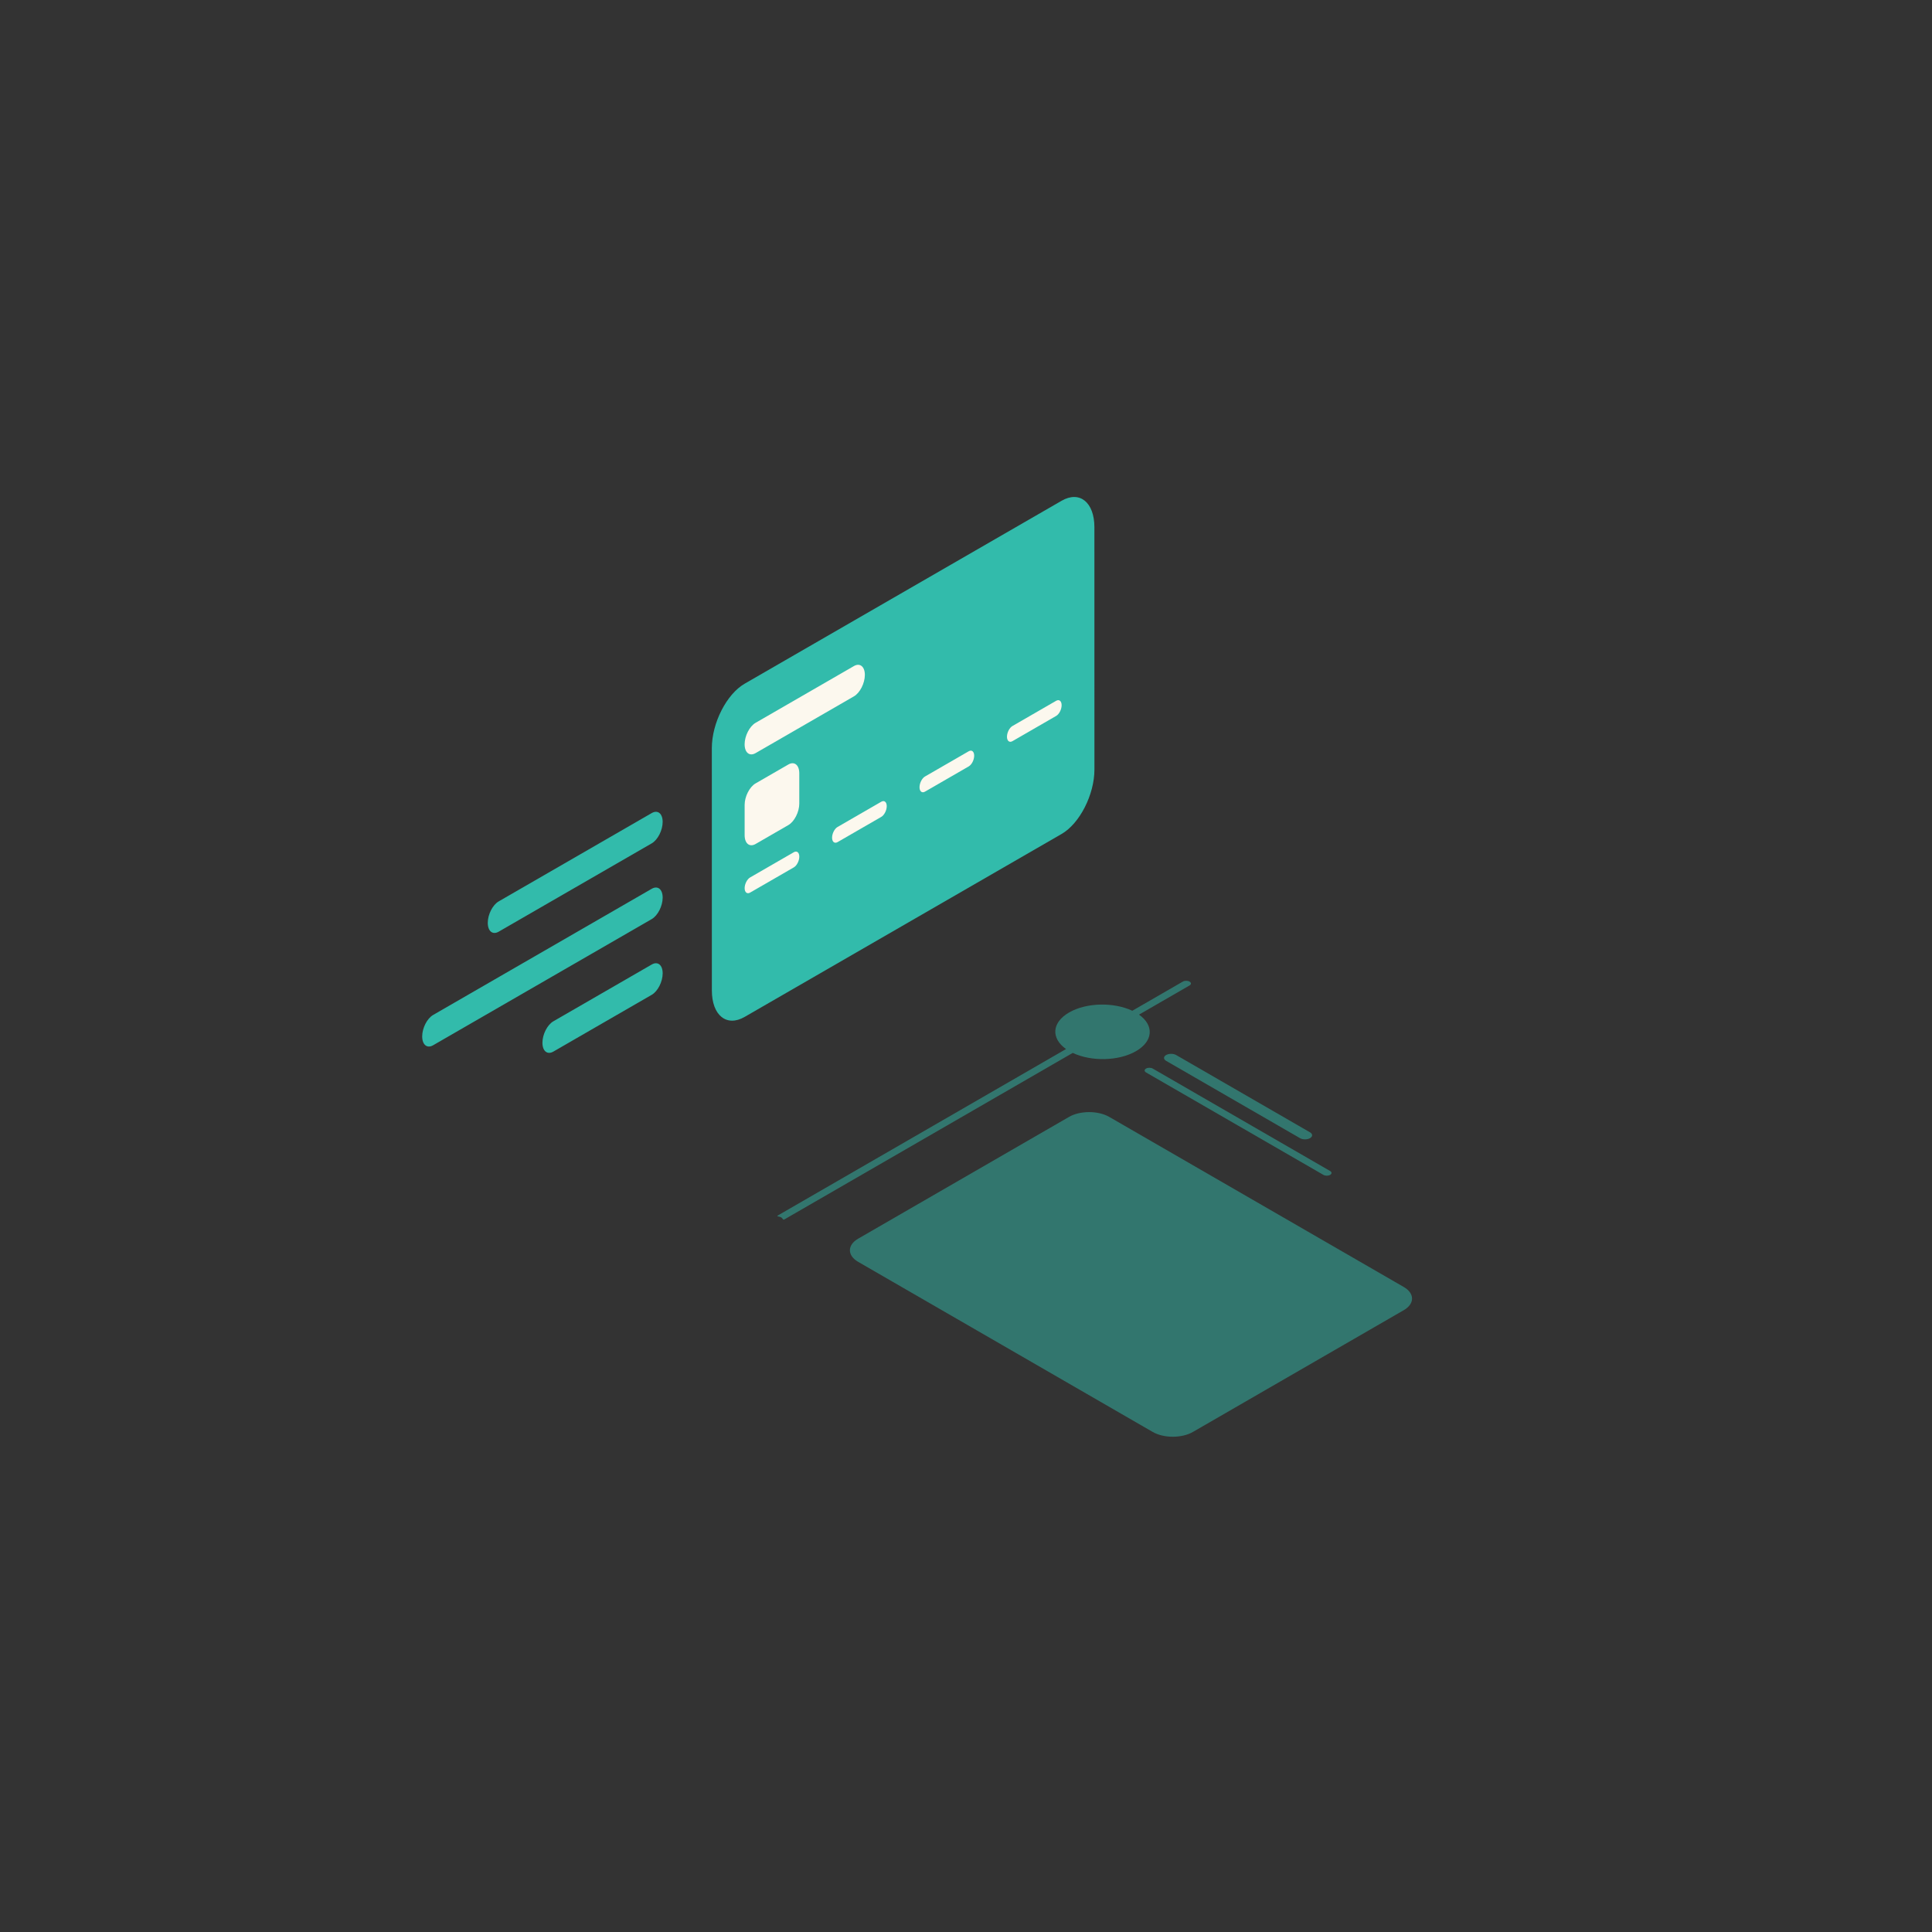 <svg width="200" height="200" viewBox="0 0 200 200" fill="none" xmlns="http://www.w3.org/2000/svg">
<rect x="0" y="0" width="200" height="200" fill="#333333" stroke="none"/>
<g id="illus_card_swipe">
<path id="Fill 2" fill-rule="evenodd" clip-rule="evenodd" d="M113.295 79.666C113.295 82.254 111.768 85.251 109.901 86.329L77.087 105.269C75.22 106.347 73.692 105.112 73.692 102.525L73.689 77.441C73.689 74.855 75.216 71.856 77.083 70.778L109.897 51.839C111.764 50.761 113.292 51.995 113.292 54.583L113.295 79.666Z" fill="#32BBAB"/>
<path id="Fill 4" fill-rule="evenodd" clip-rule="evenodd" d="M89.53 69.865C89.53 70.727 89.021 71.727 88.399 72.086L78.215 77.964C77.592 78.323 77.083 77.912 77.083 77.05C77.083 76.187 77.592 75.188 78.215 74.828L88.398 68.95C89.021 68.591 89.53 69.003 89.53 69.865" fill="#FCF8EE"/>
<path id="Fill 6" fill-rule="evenodd" clip-rule="evenodd" d="M82.743 88.678C82.743 88.247 82.489 88.041 82.177 88.221L77.651 90.833C77.34 91.013 77.085 91.512 77.086 91.944C77.086 92.375 77.34 92.581 77.651 92.401L82.178 89.789C82.489 89.609 82.743 89.109 82.743 88.678" fill="#FCF8EE"/>
<path id="Fill 8" fill-rule="evenodd" clip-rule="evenodd" d="M91.795 83.453C91.795 83.022 91.541 82.816 91.229 82.995L86.703 85.608C86.392 85.787 86.137 86.287 86.137 86.719C86.137 87.15 86.392 87.355 86.703 87.176L91.23 84.563C91.541 84.384 91.795 83.884 91.795 83.453" fill="#FCF8EE"/>
<path id="Fill 10" fill-rule="evenodd" clip-rule="evenodd" d="M100.847 78.228C100.847 77.797 100.592 77.591 100.281 77.771L95.755 80.383C95.444 80.563 95.189 81.062 95.189 81.494C95.189 81.925 95.444 82.13 95.755 81.951L100.281 79.338C100.593 79.159 100.847 78.659 100.847 78.228" fill="#FCF8EE"/>
<path id="Fill 12" fill-rule="evenodd" clip-rule="evenodd" d="M109.899 73.003C109.899 72.572 109.644 72.366 109.333 72.545L104.807 75.158C104.496 75.337 104.241 75.837 104.241 76.268C104.241 76.699 104.496 76.905 104.807 76.726L109.333 74.113C109.644 73.934 109.899 73.434 109.899 73.003" fill="#FCF8EE"/>
<path id="Fill 14" fill-rule="evenodd" clip-rule="evenodd" d="M82.742 80.055C82.742 79.193 82.233 78.781 81.611 79.14L78.216 81.099C77.594 81.459 77.084 82.458 77.085 83.321V86.456C77.085 87.318 77.594 87.73 78.217 87.371L81.611 85.411C82.234 85.052 82.742 84.053 82.742 83.191V80.055Z" fill="#FCF8EE"/>
<path id="Fill 16" fill-rule="evenodd" clip-rule="evenodd" d="M68.599 92.922C68.599 92.056 68.092 91.647 67.467 92.007L44.837 105.069C44.212 105.43 43.705 106.424 43.705 107.291C43.705 108.156 44.212 108.566 44.837 108.205L67.468 95.143C68.092 94.782 68.599 93.788 68.599 92.922M68.599 100.761C68.599 99.895 68.093 99.485 67.468 99.846L57.285 105.724C56.66 106.085 56.153 107.079 56.153 107.945C56.153 108.811 56.66 109.22 57.285 108.86L67.468 102.982C68.093 102.621 68.6 101.627 68.599 100.761M67.467 87.304L51.625 96.447C51 96.808 50.494 96.399 50.494 95.533C50.494 94.667 51 93.672 51.625 93.312L67.466 84.169C68.091 83.808 68.598 84.217 68.598 85.083C68.598 85.949 68.092 86.943 67.467 87.304" fill="#32BBAB"/>
<path id="Fill 18" opacity="0.5" fill-rule="evenodd" clip-rule="evenodd" d="M123.488 148.235C122.344 148.896 120.473 148.896 119.33 148.235L88.84 130.627C87.696 129.966 87.696 128.886 88.84 128.226L110.668 115.62C111.811 114.96 113.682 114.96 114.826 115.62L145.316 133.228C146.46 133.888 146.46 134.969 145.316 135.629L123.488 148.235Z" fill="#32BBAB"/>
<path id="Fill 20" opacity="0.5" fill-rule="evenodd" clip-rule="evenodd" d="M123.141 101.613C122.95 101.502 122.64 101.502 122.448 101.613L117.216 104.634C115.291 103.726 112.463 103.778 110.668 104.814C108.873 105.851 108.784 107.485 110.356 108.596L80.524 125.824C80.332 125.935 80.679 125.914 80.87 126.024C81.061 126.135 81.025 126.335 81.217 126.224L111.049 108.996C112.974 109.904 115.803 109.853 117.598 108.816C119.392 107.78 119.481 106.146 117.909 105.035L123.141 102.013C123.332 101.903 123.332 101.723 123.141 101.613" fill="#32BBAB"/>
<path id="Fill 22" opacity="0.5" fill-rule="evenodd" clip-rule="evenodd" d="M134.575 117.821L120.716 109.817C120.429 109.652 120.429 109.383 120.716 109.217C121.003 109.051 121.468 109.051 121.755 109.217L135.615 117.22C135.902 117.386 135.901 117.655 135.615 117.821C135.327 117.987 134.862 117.987 134.575 117.821" fill="#32BBAB"/>
<path id="Fill 24" opacity="0.5" fill-rule="evenodd" clip-rule="evenodd" d="M137.001 121.623L118.637 111.018C118.446 110.908 118.446 110.728 118.637 110.618C118.829 110.507 119.139 110.507 119.331 110.618L137.694 121.223C137.885 121.333 137.885 121.512 137.694 121.623C137.502 121.733 137.192 121.733 137.001 121.623" fill="#32BBAB"/>
</g>
</svg>
